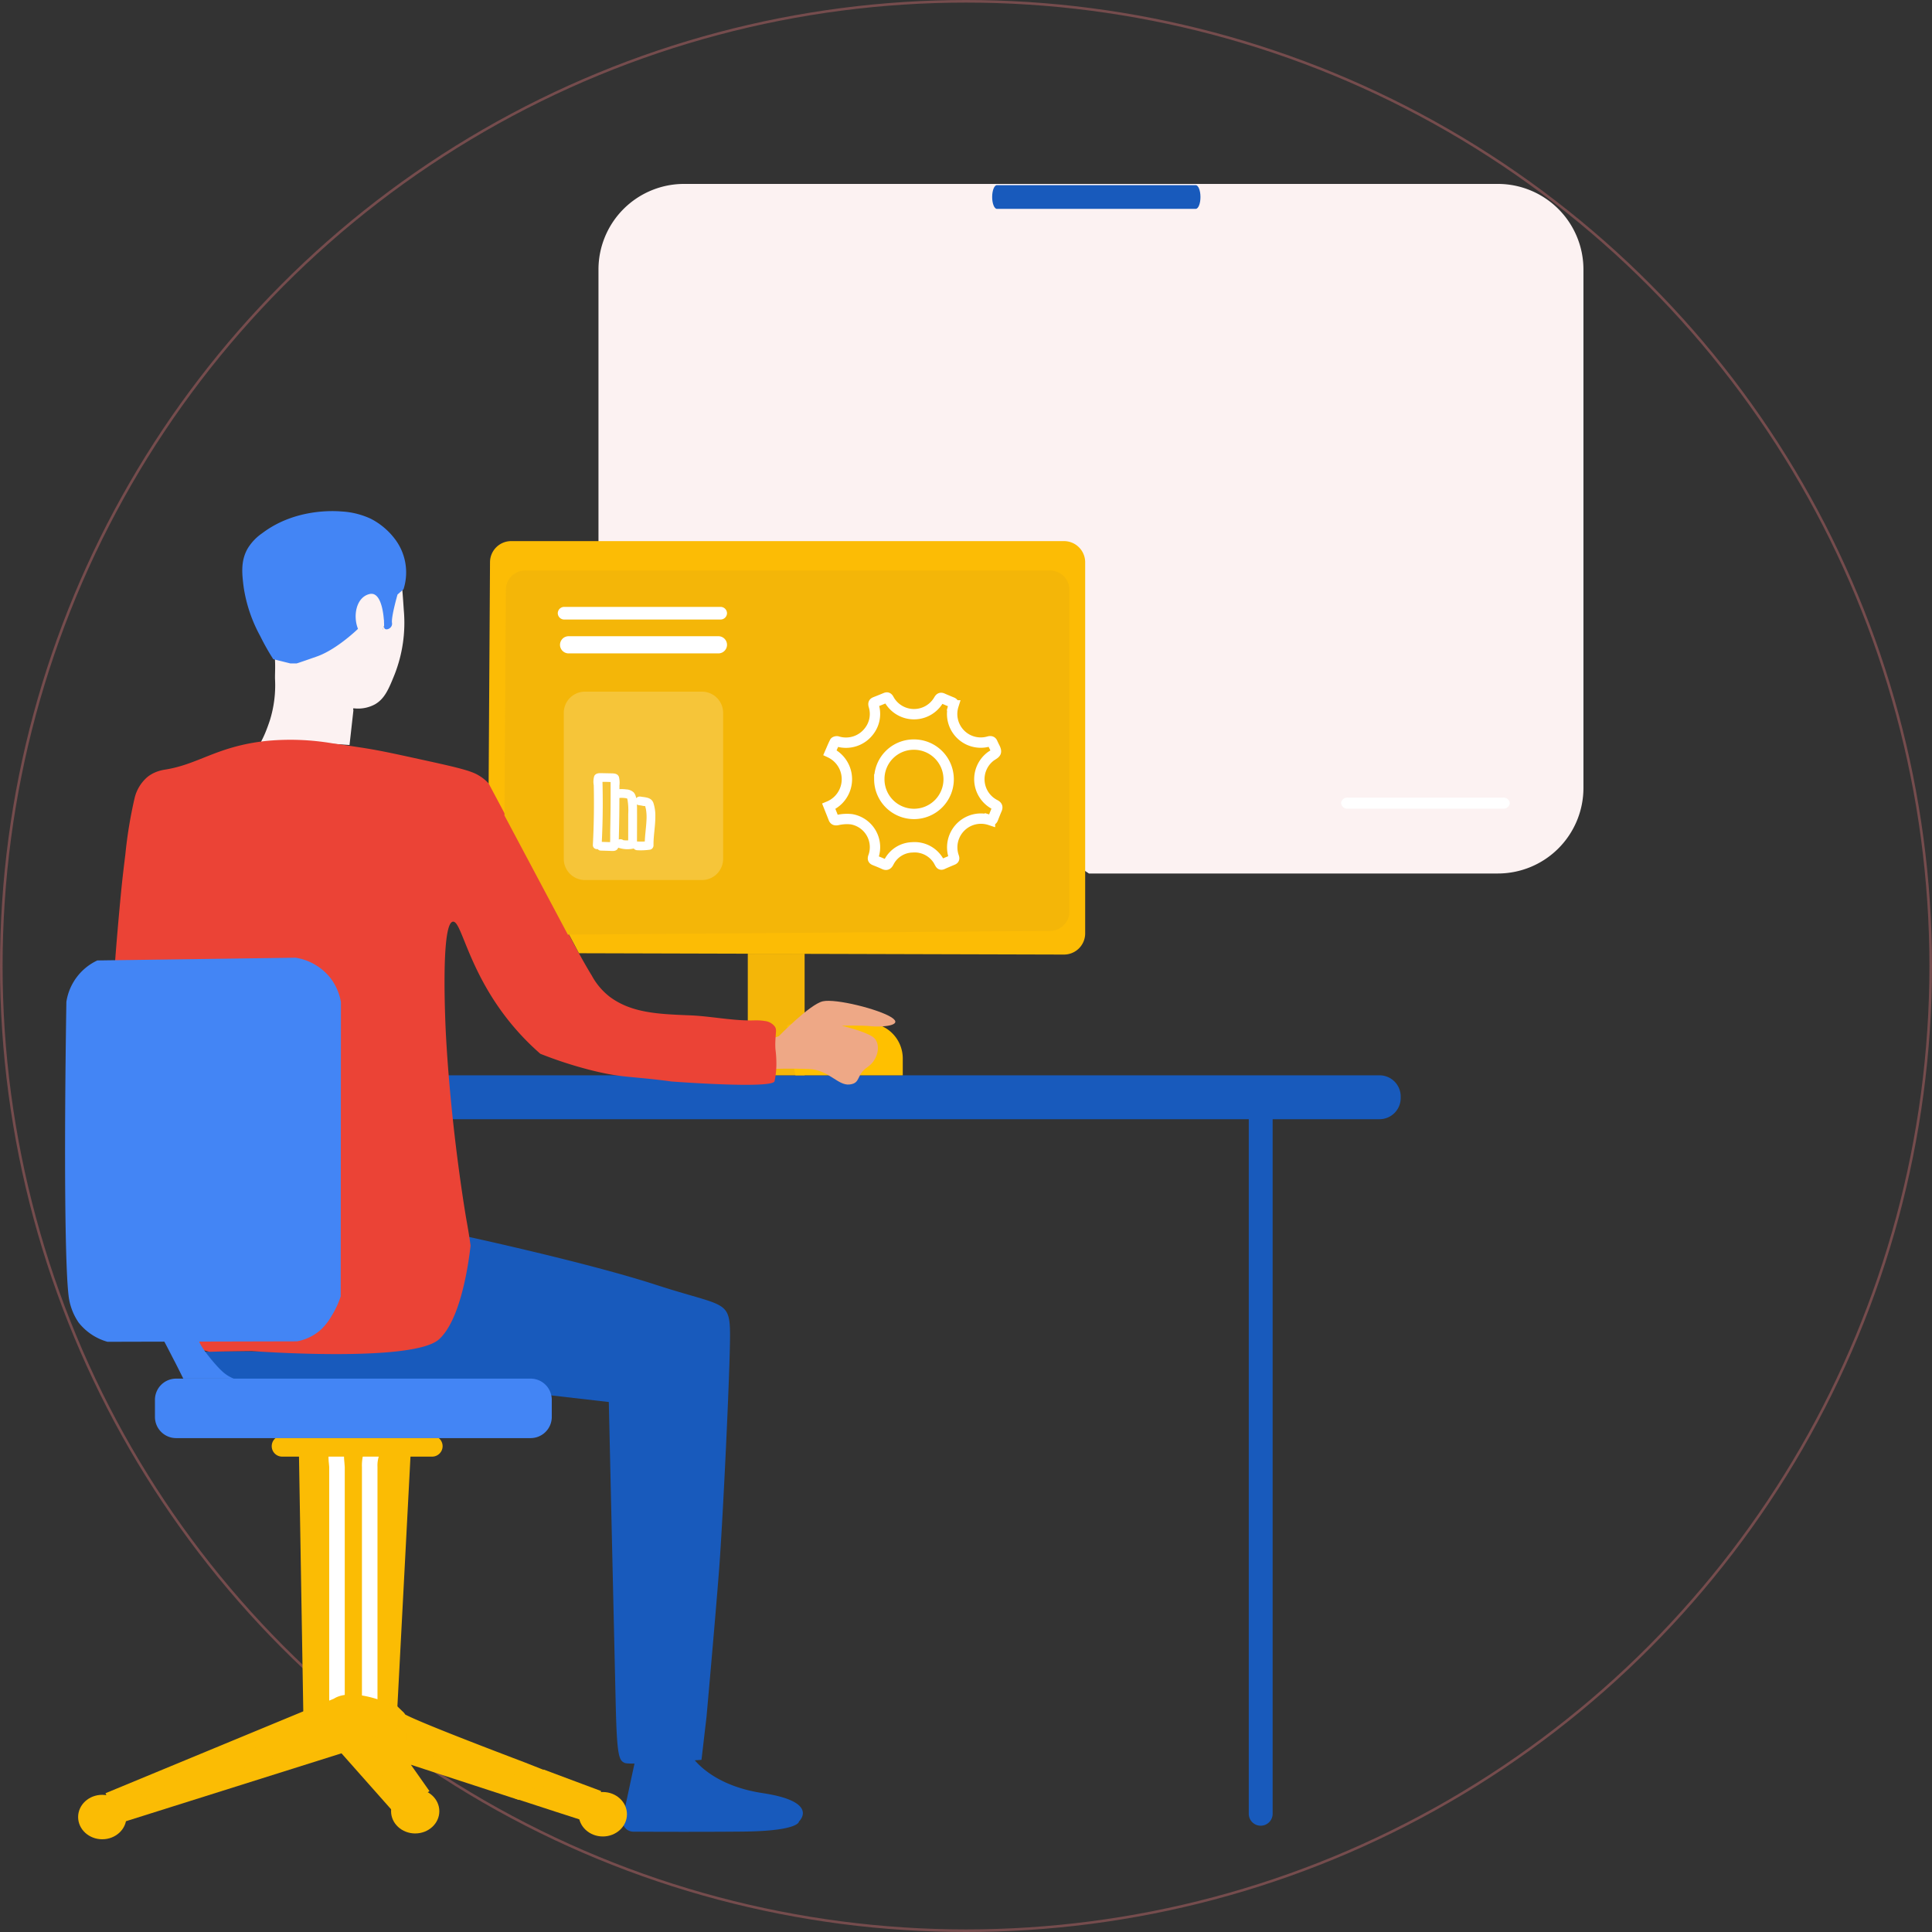 <svg xmlns="http://www.w3.org/2000/svg" width="373" height="373" viewBox="0 0 373 373">
  <rect x="0" y="0" width="373" height="373" fill="#333333" stroke="none"/>
  <g id="Group_297" data-name="Group 297" transform="translate(-450 -2502)">
    <g id="Ellipse_4" data-name="Ellipse 4" transform="translate(450 2502)" fill="none" stroke="#f37c7e" stroke-width="0.5" opacity="0.34">
      <circle cx="186.5" cy="186.5" r="186.5" stroke="none"/>
      <circle cx="186.5" cy="186.5" r="186.25" fill="none"/>
    </g>
    <g id="Group_296" data-name="Group 296">
      <path id="Path_212" data-name="Path 212" d="M780.307,375.335H959.715a4.089,4.089,0,0,0,4.078-4.078v-.316a4.089,4.089,0,0,0-4.078-4.078H779.478" transform="translate(-243.369 2342.742)" fill="#185abc"/>
      <rect id="Rectangle_161" data-name="Rectangle 161" width="10.97" height="23.481" transform="translate(594.372 2686.124)" fill="#f4b608"/>
      <path id="Path_224" data-name="Path 224" d="M872.864,362.866c.092.009.187.012.28.012H893.6v-3.356a6.863,6.863,0,0,0-6.928-6.756H873.144a3.479,3.479,0,0,0-1.91.567" transform="translate(-269.31 2346.728)" fill="#ffc000"/>
      <path id="Path_233" data-name="Path 233" d="M763.777,233.494c.215,1.825.343,3.772.479,5.818a27.366,27.366,0,0,1-1.757,12.419c-1.131,2.8-1.907,4.719-3.82,5.81a6.836,6.836,0,0,1-4.2.744" transform="translate(-236.301 2380.448)" fill="#fcf2f2"/>
      <path id="Path_459" data-name="Path 459" d="M868.556,353.65s6.012-6.192,8.511-6.746,10.825,1.531,13.27,3.115-1.925,1.914-3.938,1.7-5.7-.1-5.7-.1,4.522,1.075,6.064,2.188,1.173,4.279-1.079,5.8-1.227,3.117-3.475,3.36-4-2.837-7.856-2.99-6.4-.019-6.4-.019l-.637-5.9Z" transform="translate(-268.204 2348.411)" fill="#eea886"/>
      <path id="Path_234" data-name="Path 234" d="M747.376,258.288a1.686,1.686,0,0,0,.054.4l-.751,6.7c-3.208-.241-6.633-.384-10.257-.381q-3.674.005-7.065.194a21.491,21.491,0,0,0,1-2.036c.333-.789.653-1.665.937-2.521a22.739,22.739,0,0,0,1-8.046c-.021-.982.085-2.3-.017-3.781,7.24-1.506,9.583-4.041,10.358-6.123.922-2.479-.148-4.921,1.824-7.08a6.438,6.438,0,0,1,4.292-1.914c2.669-.126,3.677,2.869,5.517,2.518.7-.133,1.592-.723,2.41-2.715" transform="translate(-229.199 2380.448)" fill="#fcf2f2"/>
      <path id="Path_235" data-name="Path 235" d="M746.98,237.732s-4.067,3.972-7.917,5.328-3.945,1.349-3.945,1.349h-1.186l-3.313-.826a45.008,45.008,0,0,1-2.51-4.447,28.365,28.365,0,0,1-3.208-9.5c-.319-2.545-.588-4.961.744-7.356a9.755,9.755,0,0,1,2.878-3.038c6.334-4.784,13.925-4.281,15.229-4.176a15.381,15.381,0,0,1,5.682,1.4,13.61,13.61,0,0,1,4.6,3.826,10.656,10.656,0,0,1,1.733,9.8l-1.152,1.009s-1.25,4.329-1.067,5.481-1.559,1.739-1.526.727-.215-6.9-2.8-6.3S745.967,235.207,746.98,237.732Z" transform="translate(-227.865 2385.677)" fill="#4385f5"/>
      <path id="Path_196" data-name="Path 196" d="M838.679,549.058a2.08,2.08,0,0,1,1.68.843c1.292,1.756,5.1,5.751,13.694,7.053,11.132,1.688,7,5.472,7,5.472s.137,1.86-10.974,1.957c-8.036.072-16.786.039-21.014.016a2.1,2.1,0,0,1-2.039-2.534c.737-3.469,2-9.415,2.252-10.513a2.158,2.158,0,0,0,.05-.318v-.022a2.1,2.1,0,0,1,2.091-1.96Z" transform="translate(-256.798 2291.233)" fill="#185abc"/>
      <path id="Path_192" data-name="Path 192" d="M780.264,440.831l12.087,1.387h0s1.1,48.379,1.335,58.376.622,10.812,1.737,11.305,14.822-.6,14.822-.6l.971-8.3s1.686-18.793,2.419-28.307,2.131-38.7,2.12-45.484-1.213-5.362-14.3-9.616c-6.507-2.117-15.521-4.424-22.939-6.212-1.312-.316-2.576-.615-3.765-.894-5.595-1.315-9.582-2.178-9.582-2.178s-.037.458-.123,1.24h0a32.5,32.5,0,0,1-1.255,9.416c-1.219,4.058-1.967,6.9-4.558,8.875a10.273,10.273,0,0,1-4.375,1.858c-9.8,1.993-22.277.817-33.1.717-1.655-.015-4.431-.015-7.915.12a12.706,12.706,0,0,0,4.857,4.917c4.017,2.174,7.872.971,15.051.42,4.165-.32,8.356.006,12.532-.06C753.034,437.706,763.6,438.192,780.264,440.831Z" transform="translate(-224.813 2330.46)" fill="#185abc"/>
      <path id="Path_193" data-name="Path 193" d="M730.669,537.985,696.982,551.5l-6.548,3.246,2.514,2.091L710.1,551.2l20.807-6.4,3.778-1.272,10.372,11.633,4.145-2.03-6.6-8.884,38.258,12.593,1.793-2.488-37.6-14.9A12.1,12.1,0,0,0,730.669,537.985Z" transform="translate(-218.195 2294.849)" fill="#fbbc04"/>
      <path id="Path_194" data-name="Path 194" d="M820.516,196.613v-53.2a16.525,16.525,0,0,1,16.477-16.477H994.2a16.525,16.525,0,0,1,16.477,16.477V243.592A16.525,16.525,0,0,1,994.2,260.068h-79" transform="translate(-254.971 2410.573)" fill="#fcf2f2"/>
      <line id="Line_7" data-name="Line 7" x1="0.004" transform="translate(513.673 2833.612)" fill="none" stroke="#6d6d70" stroke-miterlimit="10" stroke-width="2"/>
      <path id="Path_195" data-name="Path 195" d="M760.031,521.268h.666l2.749-52.508-14.617-.285-6.942-.136.89,52.857" transform="translate(-234.176 2314.053)" fill="#fbbc04"/>
      <path id="Path_198" data-name="Path 198" d="M817.886,336.257a15.332,15.332,0,0,1-.006-1.665c.068-1.641.262-2.069-.078-2.637a2.8,2.8,0,0,0-2-1.121c-.176-.031-.354-.055-.526-.072a11.584,11.584,0,0,0-1.546-.041c-4.139.1-8.249-.816-12.385-.978-6.038-.241-11.23-.445-15.429-3.568a13.015,13.015,0,0,1-3.493-4.121c-.53-.861-1.138-1.907-1.872-3.211-4.734-8.457-6.874-13.823-10.72-21.584a102.354,102.354,0,0,0-4.988-9.174c-2.022-3.177-3.241-4.108-4.519-4.818-1.567-.873-4.832-1.6-11.305-3.013-5.093-1.115-7.836-1.716-11.482-2.263-1.913-.287-3.605-.544-5.154-.757a48.624,48.624,0,0,0-12.613-.486c-.462.047-.907.1-1.339.16-8.644,1.172-12.1,4.383-18.325,5.385a8.056,8.056,0,0,0-1.739.448,6.6,6.6,0,0,0-1.7.965,7.727,7.727,0,0,0-2.484,4.023,85.956,85.956,0,0,0-1.8,10.911c-.574,4.669-.735,6.214-1.157,10.794-.137,1.491-.31,3.485-.336,3.8-.229,2.663-.351,4.222-.43,5.278-.029.381-.052.7-.068.921q17.034-.229,34.071-.466c.085.014.19.031.313.055.041.007.085.017.129.027.136.027.287.061.456.1a1.576,1.576,0,0,1,.174.044c.119.031.241.065.37.105.065.017.129.041.2.061.241.078.5.17.768.275.092.037.184.072.275.115.17.075.343.156.52.245.088.044.176.088.265.136s.18.1.272.149c.129.072.255.149.384.231.065.037.129.082.2.126s.126.085.19.129.129.088.194.136q.194.138.387.3c.065.055.129.105.194.16s.129.109.194.166c.125.112.252.227.374.354q.076.072.153.153c.2.2.391.418.577.646.153.187.3.374.425.561.055.072.105.149.153.221.058.088.112.176.166.262s.109.174.156.258.1.174.143.258.088.17.133.252.082.17.123.252a10.466,10.466,0,0,1,.476,1.183q.072.219.133.43c.017.068.037.136.055.2.092.336.153.632.2.876q-.021,28.089-.044,56.18a16.97,16.97,0,0,1-1.747,3.714,11.448,11.448,0,0,1-2.062,2.623A9.49,9.49,0,0,1,724.7,392.2l-20.951.051h0c1.266,1.715,4.9,2.453,4.9,2.453h0c3.431-.109,8.162-.143,8.162-.143s31.1,2.318,36.137-2.28c4.156-3.779,5.674-14.437,6.082-18.087h0c-.3-2.165-.6-3.84-.8-4.949,0,0-1.318-7.543-2.5-18.261-.292-2.654-.574-5.5-.828-8.471-.248-2.932-.469-5.991-.635-9.109-.047-.927-1.1-21.4,1.349-21.743,1.763-.248,2.97,10.3,12.225,20.856a49.531,49.531,0,0,0,4.652,4.645,78.578,78.578,0,0,0,9.508,3.1c6.384,1.638,7.947,1.176,15.818,2.253,0,0,19.055,1.443,19.881,0a.143.143,0,0,1,.011-.041.335.335,0,0,1,.013-.041,15.885,15.885,0,0,0,.346-3.112A21.717,21.717,0,0,0,817.886,336.257Z" transform="translate(-218.179 2368.282)" fill="#eb4336"/>
      <path id="Path_199" data-name="Path 199" d="M730.2,343.765q-.02,28.411-.044,56.824a17.256,17.256,0,0,1-1.747,3.756A11.579,11.579,0,0,1,726.35,407a9.444,9.444,0,0,1-4.635,2.272l-20.951.052q-7.819.015-15.63.037a10.848,10.848,0,0,1-5.562-3.7,11.5,11.5,0,0,1-1.858-4.55c-.778-4.557-1-26.91-.52-57.381a10.581,10.581,0,0,1,5.973-7.994q2.11-.031,4.223-.059,17.033-.231,34.071-.471a10.746,10.746,0,0,1,6.582,3.753A10.607,10.607,0,0,1,730.2,343.765Z" transform="translate(-214.379 2351.693)" fill="#4385f5"/>
      <path id="Path_200" data-name="Path 200" d="M773.67,459.986H705.213a4.089,4.089,0,0,1-4.078-4.078v-3.327a4.089,4.089,0,0,1,4.078-4.078H773.67a4.089,4.089,0,0,1,4.078,4.078v3.327A4.089,4.089,0,0,1,773.67,459.986Z" transform="translate(-221.22 2319.661)" fill="#4385f5"/>
      <path id="Path_201" data-name="Path 201" d="M699.908,436.23a9.4,9.4,0,0,1,2.331,1.05c.3.387,2.188,4.149,2.314,4.363s1.709,3.391,1.709,3.391h9.755a6.953,6.953,0,0,1-2.423-1.587c-1.363-1.271-4.084-4.679-4.244-5.573s.418-1.244,1.325-1.457S699.908,436.23,699.908,436.23Z" transform="translate(-220.873 2323.131)" fill="#4385f5"/>
      <path id="Path_202" data-name="Path 202" d="M759.342,468.5a7.3,7.3,0,0,0-.4,2.742v46.5" transform="translate(-237.563 2314.008)" fill="#fbbc04" stroke="#fff" stroke-miterlimit="10" stroke-width="3"/>
      <path id="Path_203" data-name="Path 203" d="M750.076,517.545V470.959c0-.731-.453-2.742.264-3.459" transform="translate(-235.016 2314.29)" fill="none" stroke="#fff" stroke-miterlimit="10" stroke-width="3"/>
      <path id="Path_204" data-name="Path 204" d="M733.3,464.512a1.813,1.813,0,0,0-.143.133,2.018,2.018,0,0,0,1.427,3.443h28.957a2.024,2.024,0,0,0,2.018-2.008v-.007a2.023,2.023,0,0,0-.737-1.559" transform="translate(-230.107 2315.135)" fill="#fbbc04"/>
      <path id="Path_205" data-name="Path 205" d="M770.871,557.261l-6.184-8.783s14.146,4.638,25.158,8.213" transform="translate(-239.187 2291.396)" fill="none" stroke="#fbbc04" stroke-miterlimit="10" stroke-width="3"/>
      <path id="Path_206" data-name="Path 206" d="M688.629,554.562l38.651-16,5.559-2.3c1.376-.961,3.935-.717,6.32-.078,2.535.683,4.872,1.821,5.389,2.457h0a.346.346,0,0,1,.105.252c-.078.55,12.61,5.488,23.683,9.688l5.839,2.3" transform="translate(-217.684 2295.03)" fill="none" stroke="#fbbc04" stroke-miterlimit="10" stroke-width="3"/>
      <path id="Path_207" data-name="Path 207" d="M692.764,560.283l.065.037,42.429-13.367L745.846,558.9" transform="translate(-218.853 2291.827)" fill="none" stroke="#fbbc04" stroke-miterlimit="10" stroke-width="3"/>
      <path id="Path_208" data-name="Path 208" d="M805.007,555.673c4.92,1.852,9.123,3.415,11.128,4.16" transform="translate(-250.586 2289.362)" fill="none" stroke="#fbbc04" stroke-miterlimit="10" stroke-width="3"/>
      <path id="Path_209" data-name="Path 209" d="M798.737,559.537c4.281,1.386,12.112,3.956,13.152,4.265" transform="translate(-248.814 2288.27)" fill="none" stroke="#fbbc04" stroke-miterlimit="10" stroke-width="3"/>
      <ellipse id="Ellipse_8" data-name="Ellipse 8" cx="4.659" cy="4.291" rx="4.659" ry="4.291" transform="translate(561.725 2847.974)" fill="#fbbc04"/>
      <ellipse id="Ellipse_9" data-name="Ellipse 9" cx="4.659" cy="4.291" rx="4.659" ry="4.291" transform="translate(525.5 2847.391)" fill="#fbbc04"/>
      <ellipse id="Ellipse_10" data-name="Ellipse 10" cx="4.659" cy="4.291" rx="4.659" ry="4.291" transform="translate(465.082 2848.514)" fill="#fbbc04"/>
      <path id="Path_213" data-name="Path 213" d="M999.759,378.674a2.386,2.386,0,0,1,.4,1.333V516.1a2.3,2.3,0,1,1-4.608,0v-136.1a2.38,2.38,0,0,1,.4-1.333" transform="translate(-304.458 2336.074)" fill="#185abc"/>
      <path id="Path_218" data-name="Path 218" d="M808.392,302.64l93.651.258a4.089,4.089,0,0,0,4.078-4.078V227.153a4.089,4.089,0,0,0-4.078-4.078H795.294a4.089,4.089,0,0,0-4.078,4.078l-.264,42.714" transform="translate(-246.613 2383.394)" fill="#fcbc05"/>
      <path id="Path_225" data-name="Path 225" d="M1005.968,162.763" transform="translate(-307.402 2400.445)" fill="none" stroke="#6d6d70" stroke-miterlimit="10" stroke-width="3"/>
      <path id="Path_229" data-name="Path 229" d="M965.784,131.842H927.395c-.5,0-.914-1.029-.914-2.29h0c0-1.26.411-2.29.914-2.29h38.386c.5,0,.915,1.029.915,2.29h0C966.7,130.813,966.286,131.842,965.784,131.842Z" transform="translate(-284.93 2410.482)" fill="#185abc"/>
      <path id="Path_231" data-name="Path 231" d="M1051.689,294.254h-30.017a1.19,1.19,0,0,1-1.274-1.068h0a1.189,1.189,0,0,1,1.274-1.068h30.017a1.19,1.19,0,0,1,1.274,1.068h0A1.188,1.188,0,0,1,1051.689,294.254Z" transform="translate(-311.482 2363.874)" fill="#fff"/>
      <rect id="Rectangle_46" data-name="Rectangle 46" width="3.177" height="13.258" transform="translate(567.88 2646.311)" fill="none" stroke="#6d6d70" stroke-miterlimit="10" stroke-width="2" opacity="0.12" style="isolation: isolate"/>
      <rect id="Rectangle_47" data-name="Rectangle 47" width="3.177" height="10.08" transform="translate(571.057 2649.489)" fill="none" stroke="#6d6d70" stroke-miterlimit="10" stroke-width="2" opacity="0.12" style="isolation: isolate"/>
      <rect id="Rectangle_48" data-name="Rectangle 48" width="3.177" height="8.447" transform="translate(574.234 2651.122)" fill="none" stroke="#6d6d70" stroke-miterlimit="10" stroke-width="2" opacity="0.12" style="isolation: isolate"/>
      <path id="Path_218-2" data-name="Path 218" d="M807.447,301.283l92.962-.717a3.727,3.727,0,0,0,3.86-3.554V234.544a3.726,3.726,0,0,0-3.86-3.554H799.343a3.726,3.726,0,0,0-3.86,3.554l-.272,43.744" transform="translate(-247.817 2381.156)" fill="#f4b608"/>
      <path id="Path_221" data-name="Path 221" d="M840.746,251.992H811.82a1.663,1.663,0,0,1-1.658-1.658h0a1.663,1.663,0,0,1,1.658-1.658h28.927a1.662,1.662,0,0,1,1.658,1.658h0A1.665,1.665,0,0,1,840.746,251.992Z" transform="translate(-252.044 2376.156)" fill="#fff"/>
      <path id="Path_222" data-name="Path 222" d="M840.973,243.22H810.821A1.243,1.243,0,0,1,809.56,242h0a1.242,1.242,0,0,1,1.261-1.219h30.152A1.242,1.242,0,0,1,842.234,242h0A1.243,1.243,0,0,1,840.973,243.22Z" transform="translate(-251.874 2378.388)" fill="#fff"/>
      <path id="Path_220" data-name="Path 220" d="M837.862,299.966H815.253a4.089,4.089,0,0,1-4.078-4.078V267.676a4.089,4.089,0,0,1,4.078-4.078h22.609a4.088,4.088,0,0,1,4.078,4.078v28.213A4.088,4.088,0,0,1,837.862,299.966Z" transform="translate(-252.33 2371.937)" fill="#fff" opacity="0.2"/>
      <path id="Path_243" data-name="Path 243" d="M833.682,282.252c-.4-1.036-1.474-1.036-2.416-1.182a.941.941,0,0,0-.9.3,2.192,2.192,0,0,0-.447-1.091,2.239,2.239,0,0,0-1.478-.608,6.412,6.412,0,0,0-1.306-.047v-.7a4.687,4.687,0,0,0-.1-1.684c-.252-.6-.822-.655-1.4-.666l-1.852-.037c-.57-.011-1.169-.038-1.5.528a3.681,3.681,0,0,0-.105,1.793q.039,1.779.037,3.558,0,3.982-.207,7.962a.769.769,0,0,0,.712.823.791.791,0,0,0,.214-.014.8.8,0,0,0,.627.3l1.59.048c.579.018,1.291.151,1.658-.422a1.033,1.033,0,0,0,.094-.192,5.459,5.459,0,0,0,2.99.163.934.934,0,0,0,.664.331,12.4,12.4,0,0,0,2.536-.116.851.851,0,0,0,.623-.819c-.029-1.857.359-3.69.351-5.545A7.746,7.746,0,0,0,833.682,282.252Zm-8.268,1.892q-.018,1.6-.051,3.193c-.017.826.011,1.678-.03,2.514l-.5-.015-1.1-.033c.092-1.95.155-3.9.175-5.852q.017-1.567,0-3.134-.008-.8-.023-1.61-.008-.423-.019-.846v-.143c.519-.007,1.049,0,1.567.033v2.613q0,1.642-.019,3.281Zm3.421.215-.009,5.151a4.662,4.662,0,0,1-.932-.035.959.959,0,0,0-.757-.163l-.048.009a.655.655,0,0,0-.075.022q.023-.836.04-1.672.072-3.175.076-6.349a5.121,5.121,0,0,1,.961.007,3.73,3.73,0,0,1,.539.1c.024.09.049.179.072.27a12.5,12.5,0,0,1,.135,2.664Zm1.721,5.364h-.032c.006-2.112.024-4.224.009-6.336q0-.415-.028-.828a.626.626,0,0,0,.308.143l.646.1a2.741,2.741,0,0,0,.6.095.381.381,0,0,0,.056.011c.006.014.008.024.016.043a2.387,2.387,0,0,0,.107.453,9.336,9.336,0,0,1,.115,2.31c-.065,1.341-.272,2.67-.321,4.011a11.378,11.378,0,0,1-1.475,0Z" transform="translate(-257.546 2374.734)" fill="#fff" style="isolation: isolate"/>
      <path id="Path_236" data-name="Path 236" d="M882.505,279.181a5.667,5.667,0,0,0,.234-10.367c.294-.676.574-1.363.907-2.029.055-.113.368-.188.523-.143a5.585,5.585,0,0,0,6.1-1.952,5.407,5.407,0,0,0,.909-4.954c-.1-.372-.059-.557.287-.694q1.02-.4,2.034-.821c.276-.114.425-.032.58.229a5.518,5.518,0,0,0,9.691.125c.2-.321.367-.408.712-.251.6.271,1.205.516,1.811.765.287.116.376.265.287.6a5.523,5.523,0,0,0,6.82,6.965c.437-.112.623,0,.755.369.024.072.067.135.1.2.194.488.59,1.011.515,1.452-.061.359-.688.619-1.068.917a5.518,5.518,0,0,0,.89,9.27c.471.249.533.476.345.911-.253.584-.482,1.18-.717,1.772-.112.287-.251.392-.595.287a5.548,5.548,0,0,0-6.958,7.151c.086.265.057.42-.208.531-.674.282-1.348.564-2.013.866-.331.148-.417-.06-.543-.287a5.37,5.37,0,0,0-5.262-2.993,5.236,5.236,0,0,0-4.564,2.921c-.239.447-.461.554-.911.343-.592-.278-1.2-.519-1.813-.764-.323-.131-.382-.294-.263-.646a5.47,5.47,0,0,0-4.184-7.278,7.95,7.95,0,0,0-2.709.157c-.451.076-.646.021-.795-.389C883.115,280.694,882.811,279.952,882.505,279.181Zm9.755-5.2a6.694,6.694,0,1,0,6.667-6.72h0a6.644,6.644,0,0,0-6.666,6.623c0,.032,0,.065,0,.1Z" transform="translate(-272.497 2378.493)" fill="none" stroke="#fff" stroke-miterlimit="10" stroke-width="2" style="isolation: isolate"/>
      <path id="Path_461" data-name="Path 461" d="M758.228,246.734a9,9,0,0,1-2.342,5.538,17.5,17.5,0,0,0-3.544,6.392c-.317.949.6,2.683.6,2.683s.285.577,1.709-.594,4.557-2.817,6.013-5.728,2.488-10.728,2.488-10.728.138-.7-.495.412-.664,1.93-1.171,2.405-1.835-.854-1.9-1.044a14.887,14.887,0,0,1,.2-1.917Z" transform="translate(-235.678 2377.455)" fill="#fcf2f2"/>
    </g>
  </g>
</svg>
